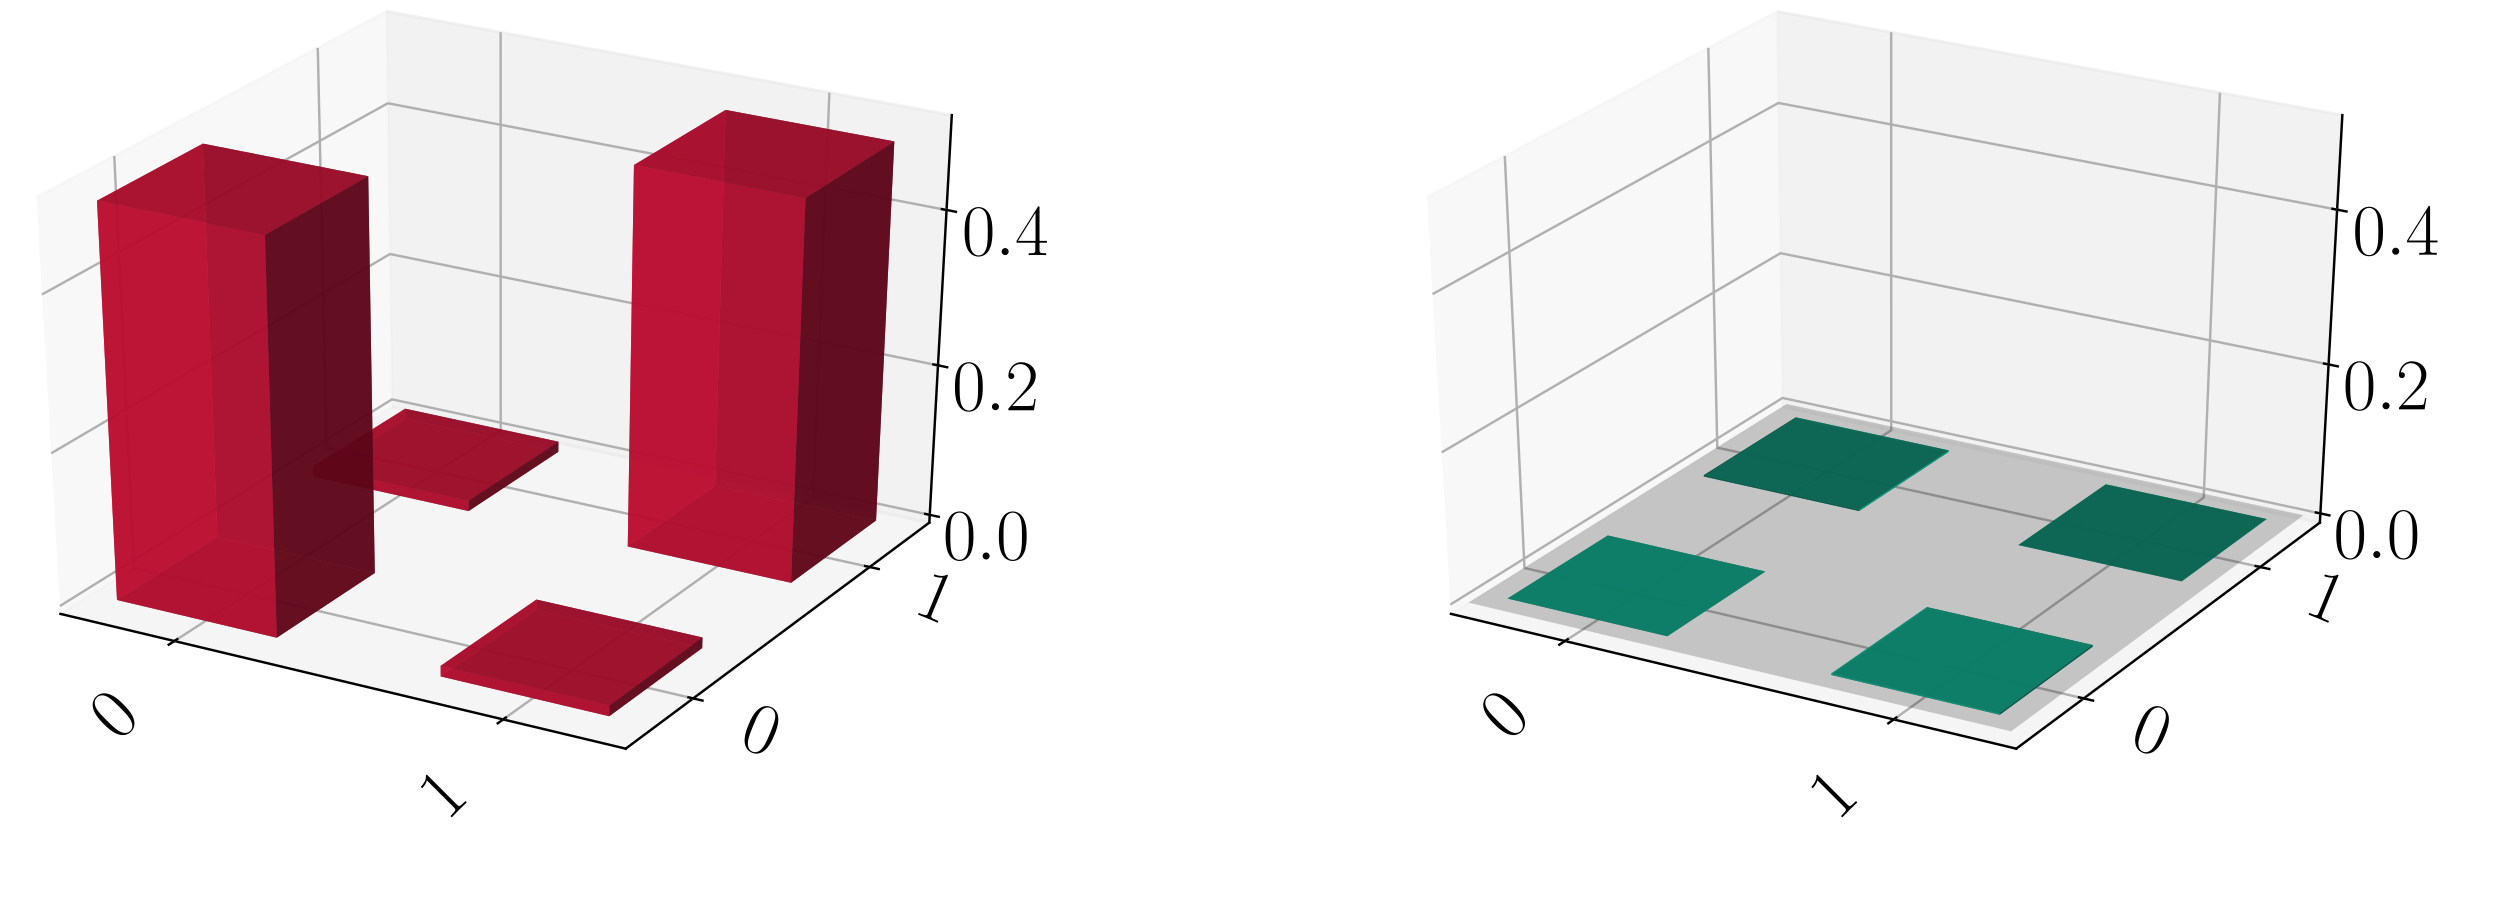 <?xml version="1.0" encoding="utf-8" standalone="no"?>
<!DOCTYPE svg PUBLIC "-//W3C//DTD SVG 1.1//EN"
  "http://www.w3.org/Graphics/SVG/1.1/DTD/svg11.dtd">
<!-- Created with matplotlib (https://matplotlib.org/) -->
<svg height="302.4pt" version="1.1" viewBox="0 0 820.8 302.4" width="820.8pt" xmlns="http://www.w3.org/2000/svg" xmlns:xlink="http://www.w3.org/1999/xlink">
 <defs>
  <style type="text/css">
*{stroke-linecap:butt;stroke-linejoin:round;}
  </style>
 </defs>
 <g id="figure_1">
  <g id="patch_1">
   <path d="M 0 302.4 
L 820.8 302.4 
L 820.8 0 
L 0 0 
z
" style="fill:#ffffff;"/>
  </g>
  <g id="patch_2">
   <path d="M -30.6 262.8 
L 349.855 262.8 
L 349.855 -14.4 
L -30.6 -14.4 
z
" style="fill:#ffffff;"/>
  </g>
  <g id="pane3d_1">
   <g id="patch_3">
    <path d="M 19.835 201.549 
L 128.723 133.585 
L 126.91 3.719 
L 11.951 64.782 
" style="fill:#f2f2f2;opacity:0.5;stroke:#f2f2f2;stroke-linejoin:miter;"/>
   </g>
  </g>
  <g id="pane3d_2">
   <g id="patch_4">
    <path d="M 128.723 133.585 
L 305.112 171.581 
L 312.492 37.799 
L 126.91 3.719 
" style="fill:#e6e6e6;opacity:0.5;stroke:#e6e6e6;stroke-linejoin:miter;"/>
   </g>
  </g>
  <g id="pane3d_3">
   <g id="patch_5">
    <path d="M 19.835 201.549 
L 205.42 245.801 
L 305.112 171.581 
L 128.723 133.585 
" style="fill:#ececec;opacity:0.5;stroke:#ececec;stroke-linejoin:miter;"/>
   </g>
  </g>
  <g id="axis3d_1">
   <g id="line2d_1">
    <path d="M 19.835 201.549 
L 205.42 245.801 
" style="fill:none;stroke:#000000;stroke-linecap:square;stroke-width:0.8;"/>
   </g>
   <g id="Line3DCollection_1">
    <path d="M 57.255 210.471 
L 164.384 141.267 
L 164.365 10.597 
" style="fill:none;stroke:#b0b0b0;stroke-width:0.8;"/>
    <path d="M 165.194 236.209 
L 266.98 163.367 
L 272.304 30.419 
" style="fill:none;stroke:#b0b0b0;stroke-width:0.8;"/>
   </g>
   <g id="xtick_1">
    <g id="line2d_2">
     <path d="M 58.178 209.875 
L 55.405 211.667 
" style="fill:none;stroke:#000000;stroke-linecap:square;stroke-width:0.8;"/>
    </g>
    <g id="text_1">
     <!-- 0 -->
     <defs>
      <path d="M 42 31.844 
C 42 37.969 41.906 48.422 37.703 56.453 
C 34 63.484 28.094 66 22.906 66 
C 18.094 66 12 63.781 8.203 56.562 
C 4.203 49.016 3.797 39.672 3.797 31.844 
C 3.797 26.109 3.906 17.375 7 9.734 
C 11.297 -0.609 19 -2 22.906 -2 
C 27.5 -2 34.5 -0.109 38.594 9.438 
C 41.594 16.375 42 24.5 42 31.844 
z
M 22.906 -0.406 
C 16.5 -0.406 12.703 5.125 11.297 12.75 
C 10.203 18.688 10.203 27.328 10.203 32.953 
C 10.203 40.688 10.203 47.109 11.5 53.234 
C 13.406 61.781 19 64.391 22.906 64.391 
C 27 64.391 32.297 61.672 34.203 53.438 
C 35.5 47.719 35.594 40.984 35.594 32.953 
C 35.594 26.422 35.594 18.375 34.406 12.453 
C 32.297 1.5 26.406 -0.406 22.906 -0.406 
z
" id="CMR17-48"/>
     </defs>
     <g transform="translate(38.82 243.761)rotate(-45)scale(0.24 -0.24)">
      <use transform="scale(0.996)" xlink:href="#CMR17-48"/>
     </g>
    </g>
   </g>
   <g id="xtick_2">
    <g id="line2d_3">
     <path d="M 166.073 235.58 
L 163.433 237.47 
" style="fill:none;stroke:#000000;stroke-linecap:square;stroke-width:0.8;"/>
    </g>
    <g id="text_2">
     <!-- 1 -->
     <defs>
      <path d="M 26.594 63.797 
C 26.594 65.891 26.5 66 25.094 66 
C 21.203 61.359 15.297 59.891 9.703 59.688 
C 9.406 59.688 8.906 59.688 8.797 59.5 
C 8.703 59.297 8.703 59.094 8.703 57 
C 11.797 57 17 57.594 21 59.984 
L 21 7.297 
C 21 3.797 20.797 2.594 12.203 2.594 
L 9.203 2.594 
L 9.203 0 
C 14 0.094 19 0.188 23.797 0.188 
C 28.594 0.188 33.594 0.094 38.406 0 
L 38.406 2.594 
L 35.406 2.594 
C 26.797 2.594 26.594 3.688 26.594 7.297 
z
" id="CMR17-49"/>
     </defs>
     <g transform="translate(146.754 269.918)rotate(-45)scale(0.24 -0.24)">
      <use transform="scale(0.996)" xlink:href="#CMR17-49"/>
     </g>
    </g>
   </g>
  </g>
  <g id="axis3d_2">
   <g id="line2d_4">
    <path d="M 305.112 171.581 
L 205.42 245.801 
" style="fill:none;stroke:#000000;stroke-linecap:square;stroke-width:0.8;"/>
   </g>
   <g id="Line3DCollection_2">
    <path d="M 37.513 51.204 
L 43.974 186.482 
L 227.578 229.304 
" style="fill:none;stroke:#b0b0b0;stroke-width:0.8;"/>
    <path d="M 104.331 15.713 
L 107.269 146.976 
L 285.522 186.165 
" style="fill:none;stroke:#b0b0b0;stroke-width:0.8;"/>
   </g>
   <g id="xtick_3">
    <g id="line2d_5">
     <path d="M 226.042 228.946 
L 230.653 230.022 
" style="fill:none;stroke:#000000;stroke-linecap:square;stroke-width:0.8;"/>
    </g>
    <g id="text_3">
     <!-- 0 -->
     <g transform="translate(242.023 244.596)rotate(-337.5)scale(0.24 -0.24)">
      <use transform="scale(0.996)" xlink:href="#CMR17-48"/>
     </g>
    </g>
   </g>
   <g id="xtick_4">
    <g id="line2d_6">
     <path d="M 284.034 185.838 
L 288.502 186.821 
" style="fill:none;stroke:#000000;stroke-linecap:square;stroke-width:0.8;"/>
    </g>
    <g id="text_4">
     <!-- 1 -->
     <g transform="translate(299.38 200.952)rotate(-337.5)scale(0.24 -0.24)">
      <use transform="scale(0.996)" xlink:href="#CMR17-49"/>
     </g>
    </g>
   </g>
  </g>
  <g id="axis3d_3">
   <g id="line2d_7">
    <path d="M 305.112 171.581 
L 312.492 37.799 
" style="fill:none;stroke:#000000;stroke-linecap:square;stroke-width:0.8;"/>
   </g>
   <g id="Line3DCollection_3">
    <path d="M 305.252 169.037 
L 128.689 131.11 
L 19.685 198.952 
" style="fill:none;stroke:#b0b0b0;stroke-width:0.8;"/>
    <path d="M 307.959 119.957 
L 128.023 83.406 
L 16.796 148.829 
" style="fill:none;stroke:#b0b0b0;stroke-width:0.8;"/>
    <path d="M 310.773 68.949 
L 127.332 33.907 
L 13.789 96.67 
" style="fill:none;stroke:#b0b0b0;stroke-width:0.8;"/>
   </g>
   <g id="xtick_5">
    <g id="line2d_8">
     <path d="M 303.779 168.72 
L 308.201 169.67 
" style="fill:none;stroke:#000000;stroke-linecap:square;stroke-width:0.8;"/>
    </g>
    <g id="text_5">
     <!-- $0.0$ -->
     <defs>
      <path d="M 18.406 4.797 
C 18.406 7.688 16 9.688 13.594 9.688 
C 10.703 9.688 8.703 7.297 8.703 4.891 
C 8.703 2 11.094 0 13.5 0 
C 16.406 0 18.406 2.391 18.406 4.797 
z
" id="CMMI12-58"/>
     </defs>
     <g transform="translate(309.562 183.7)scale(0.24 -0.24)">
      <use transform="scale(0.996)" xlink:href="#CMR17-48"/>
      <use transform="translate(45.69 0)scale(0.996)" xlink:href="#CMMI12-58"/>
      <use transform="translate(72.788 0)scale(0.996)" xlink:href="#CMR17-48"/>
     </g>
    </g>
   </g>
   <g id="xtick_6">
    <g id="line2d_9">
     <path d="M 306.457 119.652 
L 310.968 120.568 
" style="fill:none;stroke:#000000;stroke-linecap:square;stroke-width:0.8;"/>
    </g>
    <g id="text_6">
     <!-- $0.2$ -->
     <defs>
      <path d="M 41.703 15.469 
L 39.906 15.469 
C 38.906 8.391 38.094 7.188 37.703 6.594 
C 37.203 5.797 30 5.797 28.594 5.797 
L 9.406 5.797 
C 13 9.688 20 16.766 28.5 24.938 
C 34.594 30.719 41.703 37.5 41.703 47.391 
C 41.703 59.188 32.297 66 21.797 66 
C 10.797 66 4.094 56.297 4.094 47.297 
C 4.094 43.391 7 42.891 8.203 42.891 
C 9.203 42.891 12.203 43.484 12.203 46.984 
C 12.203 50.094 9.594 51 8.203 51 
C 7.594 51 7 50.891 6.594 50.688 
C 8.5 59.188 14.297 63.391 20.406 63.391 
C 29.094 63.391 34.797 56.5 34.797 47.391 
C 34.797 38.703 29.703 31.219 24 24.734 
L 4.094 2.297 
L 4.094 0 
L 39.297 0 
z
" id="CMR17-50"/>
     </defs>
     <g transform="translate(312.62 134.69)scale(0.24 -0.24)">
      <use transform="scale(0.996)" xlink:href="#CMR17-48"/>
      <use transform="translate(45.69 0)scale(0.996)" xlink:href="#CMMI12-58"/>
      <use transform="translate(72.788 0)scale(0.996)" xlink:href="#CMR17-50"/>
     </g>
    </g>
   </g>
   <g id="xtick_7">
    <g id="line2d_10">
     <path d="M 309.24 68.656 
L 313.843 69.536 
" style="fill:none;stroke:#000000;stroke-linecap:square;stroke-width:0.8;"/>
    </g>
    <g id="text_7">
     <!-- $0.4$ -->
     <defs>
      <path d="M 33.594 64.797 
C 33.594 66.891 33.5 67 31.703 67 
L 2 19.594 
L 2 17 
L 27.797 17 
L 27.797 7.188 
C 27.797 3.594 27.594 2.594 20.594 2.594 
L 18.703 2.594 
L 18.703 0 
C 21.906 0.188 27.297 0.188 30.703 0.188 
C 34.094 0.188 39.5 0.188 42.703 0 
L 42.703 2.594 
L 40.797 2.594 
C 33.797 2.594 33.594 3.594 33.594 7.188 
L 33.594 17 
L 43.797 17 
L 43.797 19.594 
L 33.594 19.594 
z
M 28.094 58.172 
L 28.094 19.594 
L 4 19.594 
z
" id="CMR17-52"/>
     </defs>
     <g transform="translate(315.798 83.758)scale(0.24 -0.24)">
      <use transform="scale(0.996)" xlink:href="#CMR17-48"/>
      <use transform="translate(45.69 0)scale(0.996)" xlink:href="#CMMI12-58"/>
      <use transform="translate(72.788 0)scale(0.996)" xlink:href="#CMR17-52"/>
     </g>
    </g>
   </g>
  </g>
  <g id="axes_1">
   <g id="Poly3DCollection_1">
    <path clip-path="url(#p23380e9dd8)" d="M 133.052 137.476 
L 133.011 134.197 
L 183.33 145.032 
L 183.306 148.338 
z
" style="fill:#5d0618;fill-opacity:0.8;"/>
    <path clip-path="url(#p23380e9dd8)" d="M 102.864 156.46 
L 102.783 153.135 
L 133.011 134.197 
L 133.052 137.476 
z
" style="fill:#ba0c2f;fill-opacity:0.8;"/>
    <path clip-path="url(#p23380e9dd8)" d="M 102.864 156.46 
L 133.052 137.476 
L 183.306 148.338 
L 153.833 167.797 
z
" style="fill:#74081d;fill-opacity:0.8;"/>
    <path clip-path="url(#p23380e9dd8)" d="M 102.783 153.135 
L 153.818 164.445 
L 183.33 145.032 
L 133.011 134.197 
z
" style="fill:#a30a29;fill-opacity:0.8;"/>
    <path clip-path="url(#p23380e9dd8)" d="M 153.833 167.797 
L 183.306 148.338 
L 183.33 145.032 
L 153.818 164.445 
z
" style="fill:#5d0618;fill-opacity:0.8;"/>
    <path clip-path="url(#p23380e9dd8)" d="M 102.864 156.46 
L 153.833 167.797 
L 153.818 164.445 
L 102.783 153.135 
z
" style="fill:#ba0c2f;fill-opacity:0.8;"/>
   </g>
   <g id="Poly3DCollection_2">
    <path clip-path="url(#p23380e9dd8)" d="M 176.094 200.277 
L 176.109 196.85 
L 230.632 209.296 
L 230.541 212.751 
z
" style="fill:#5d0618;fill-opacity:0.8;"/>
    <path clip-path="url(#p23380e9dd8)" d="M 144.7 222.094 
L 144.672 218.618 
L 176.109 196.85 
L 176.094 200.277 
z
" style="fill:#ba0c2f;fill-opacity:0.8;"/>
    <path clip-path="url(#p23380e9dd8)" d="M 144.7 222.094 
L 176.094 200.277 
L 230.541 212.751 
L 199.997 235.155 
z
" style="fill:#74081d;fill-opacity:0.8;"/>
    <path clip-path="url(#p23380e9dd8)" d="M 144.672 218.618 
L 200.047 231.65 
L 230.632 209.296 
L 176.109 196.85 
z
" style="fill:#a30a29;fill-opacity:0.8;"/>
    <path clip-path="url(#p23380e9dd8)" d="M 199.997 235.155 
L 230.541 212.751 
L 230.632 209.296 
L 200.047 231.65 
z
" style="fill:#5d0618;fill-opacity:0.8;"/>
    <path clip-path="url(#p23380e9dd8)" d="M 144.7 222.094 
L 199.997 235.155 
L 200.047 231.65 
L 144.672 218.618 
z
" style="fill:#ba0c2f;fill-opacity:0.8;"/>
   </g>
   <g id="Poly3DCollection_3">
    <path clip-path="url(#p23380e9dd8)" d="M 206.101 179.423 
L 234.813 159.47 
L 287.62 170.884 
L 259.718 191.35 
z
" style="fill:#74081d;fill-opacity:0.8;"/>
    <path clip-path="url(#p23380e9dd8)" d="M 234.813 159.47 
L 238.193 36.092 
L 293.628 46.43 
L 287.62 170.884 
z
" style="fill:#5d0618;fill-opacity:0.8;"/>
    <path clip-path="url(#p23380e9dd8)" d="M 206.101 179.423 
L 208.142 54.173 
L 238.193 36.092 
L 234.813 159.47 
z
" style="fill:#ba0c2f;fill-opacity:0.8;"/>
    <path clip-path="url(#p23380e9dd8)" d="M 259.718 191.35 
L 287.62 170.884 
L 293.628 46.43 
L 264.471 64.999 
z
" style="fill:#5d0618;fill-opacity:0.8;"/>
    <path clip-path="url(#p23380e9dd8)" d="M 206.101 179.423 
L 259.718 191.35 
L 264.471 64.999 
L 208.142 54.173 
z
" style="fill:#ba0c2f;fill-opacity:0.8;"/>
    <path clip-path="url(#p23380e9dd8)" d="M 208.142 54.173 
L 264.471 64.999 
L 293.628 46.43 
L 238.193 36.092 
z
" style="fill:#a30a29;fill-opacity:0.8;"/>
   </g>
   <g id="Poly3DCollection_4">
    <path clip-path="url(#p23380e9dd8)" d="M 38.414 196.99 
L 71.347 176.279 
L 123.047 188.124 
L 90.858 209.377 
z
" style="fill:#74081d;fill-opacity:0.8;"/>
    <path clip-path="url(#p23380e9dd8)" d="M 71.347 176.279 
L 66.597 47.153 
L 120.897 57.862 
L 123.047 188.124 
z
" style="fill:#5d0618;fill-opacity:0.8;"/>
    <path clip-path="url(#p23380e9dd8)" d="M 38.414 196.99 
L 31.837 65.887 
L 66.597 47.153 
L 71.347 176.279 
z
" style="fill:#ba0c2f;fill-opacity:0.8;"/>
    <path clip-path="url(#p23380e9dd8)" d="M 90.858 209.377 
L 123.047 188.124 
L 120.897 57.862 
L 86.958 77.112 
z
" style="fill:#5d0618;fill-opacity:0.8;"/>
    <path clip-path="url(#p23380e9dd8)" d="M 38.414 196.99 
L 90.858 209.377 
L 86.958 77.112 
L 31.837 65.887 
z
" style="fill:#ba0c2f;fill-opacity:0.8;"/>
    <path clip-path="url(#p23380e9dd8)" d="M 31.837 65.887 
L 86.958 77.112 
L 120.897 57.862 
L 66.597 47.153 
z
" style="fill:#a30a29;fill-opacity:0.8;"/>
   </g>
  </g>
  <g id="patch_6">
   <path d="M 425.945 262.8 
L 806.4 262.8 
L 806.4 -14.4 
L 425.945 -14.4 
z
" style="fill:#ffffff;"/>
  </g>
  <g id="pane3d_4">
   <g id="patch_7">
    <path d="M 476.381 201.549 
L 585.269 133.585 
L 583.456 3.719 
L 468.496 64.782 
" style="fill:#f2f2f2;opacity:0.5;stroke:#f2f2f2;stroke-linejoin:miter;"/>
   </g>
  </g>
  <g id="pane3d_5">
   <g id="patch_8">
    <path d="M 585.269 133.585 
L 761.657 171.581 
L 769.037 37.799 
L 583.456 3.719 
" style="fill:#e6e6e6;opacity:0.5;stroke:#e6e6e6;stroke-linejoin:miter;"/>
   </g>
  </g>
  <g id="pane3d_6">
   <g id="patch_9">
    <path d="M 476.381 201.549 
L 661.965 245.801 
L 761.657 171.581 
L 585.269 133.585 
" style="fill:#ececec;opacity:0.5;stroke:#ececec;stroke-linejoin:miter;"/>
   </g>
  </g>
  <g id="axis3d_4">
   <g id="line2d_11">
    <path d="M 476.381 201.549 
L 661.965 245.801 
" style="fill:none;stroke:#000000;stroke-linecap:square;stroke-width:0.8;"/>
   </g>
   <g id="Line3DCollection_4">
    <path d="M 513.8 210.471 
L 620.93 141.267 
L 620.91 10.597 
" style="fill:none;stroke:#b0b0b0;stroke-width:0.8;"/>
    <path d="M 621.74 236.209 
L 723.525 163.367 
L 728.849 30.419 
" style="fill:none;stroke:#b0b0b0;stroke-width:0.8;"/>
   </g>
   <g id="xtick_8">
    <g id="line2d_12">
     <path d="M 514.724 209.875 
L 511.95 211.667 
" style="fill:none;stroke:#000000;stroke-linecap:square;stroke-width:0.8;"/>
    </g>
    <g id="text_8">
     <!-- 0 -->
     <g transform="translate(495.366 243.761)rotate(-45)scale(0.24 -0.24)">
      <use transform="scale(0.996)" xlink:href="#CMR17-48"/>
     </g>
    </g>
   </g>
   <g id="xtick_9">
    <g id="line2d_13">
     <path d="M 622.619 235.58 
L 619.978 237.47 
" style="fill:none;stroke:#000000;stroke-linecap:square;stroke-width:0.8;"/>
    </g>
    <g id="text_9">
     <!-- 1 -->
     <g transform="translate(603.299 269.918)rotate(-45)scale(0.24 -0.24)">
      <use transform="scale(0.996)" xlink:href="#CMR17-49"/>
     </g>
    </g>
   </g>
  </g>
  <g id="axis3d_5">
   <g id="line2d_14">
    <path d="M 761.657 171.581 
L 661.965 245.801 
" style="fill:none;stroke:#000000;stroke-linecap:square;stroke-width:0.8;"/>
   </g>
   <g id="Line3DCollection_5">
    <path d="M 494.059 51.204 
L 500.519 186.482 
L 684.123 229.304 
" style="fill:none;stroke:#b0b0b0;stroke-width:0.8;"/>
    <path d="M 560.876 15.713 
L 563.814 146.976 
L 742.068 186.165 
" style="fill:none;stroke:#b0b0b0;stroke-width:0.8;"/>
   </g>
   <g id="xtick_10">
    <g id="line2d_15">
     <path d="M 682.587 228.946 
L 687.198 230.022 
" style="fill:none;stroke:#000000;stroke-linecap:square;stroke-width:0.8;"/>
    </g>
    <g id="text_10">
     <!-- 0 -->
     <g transform="translate(698.568 244.596)rotate(-337.5)scale(0.24 -0.24)">
      <use transform="scale(0.996)" xlink:href="#CMR17-48"/>
     </g>
    </g>
   </g>
   <g id="xtick_11">
    <g id="line2d_16">
     <path d="M 740.579 185.838 
L 745.047 186.821 
" style="fill:none;stroke:#000000;stroke-linecap:square;stroke-width:0.8;"/>
    </g>
    <g id="text_11">
     <!-- 1 -->
     <g transform="translate(755.926 200.952)rotate(-337.5)scale(0.24 -0.24)">
      <use transform="scale(0.996)" xlink:href="#CMR17-49"/>
     </g>
    </g>
   </g>
  </g>
  <g id="axis3d_6">
   <g id="line2d_17">
    <path d="M 761.657 171.581 
L 769.037 37.799 
" style="fill:none;stroke:#000000;stroke-linecap:square;stroke-width:0.8;"/>
   </g>
   <g id="Line3DCollection_6">
    <path d="M 761.823 168.568 
L 585.228 130.654 
L 476.203 198.474 
" style="fill:none;stroke:#b0b0b0;stroke-width:0.8;"/>
    <path d="M 764.521 119.662 
L 584.564 83.119 
L 473.324 148.528 
" style="fill:none;stroke:#b0b0b0;stroke-width:0.8;"/>
    <path d="M 767.325 68.842 
L 583.876 33.803 
L 470.328 96.56 
" style="fill:none;stroke:#b0b0b0;stroke-width:0.8;"/>
   </g>
   <g id="xtick_12">
    <g id="line2d_18">
     <path d="M 760.35 168.252 
L 764.773 169.202 
" style="fill:none;stroke:#000000;stroke-linecap:square;stroke-width:0.8;"/>
    </g>
    <g id="text_12">
     <!-- $0.0$ -->
     <g transform="translate(766.137 183.232)scale(0.24 -0.24)">
      <use transform="scale(0.996)" xlink:href="#CMR17-48"/>
      <use transform="translate(45.69 0)scale(0.996)" xlink:href="#CMMI12-58"/>
      <use transform="translate(72.788 0)scale(0.996)" xlink:href="#CMR17-48"/>
     </g>
    </g>
   </g>
   <g id="xtick_13">
    <g id="line2d_19">
     <path d="M 763.018 119.357 
L 767.53 120.273 
" style="fill:none;stroke:#000000;stroke-linecap:square;stroke-width:0.8;"/>
    </g>
    <g id="text_13">
     <!-- $0.2$ -->
     <g transform="translate(769.184 134.395)scale(0.24 -0.24)">
      <use transform="scale(0.996)" xlink:href="#CMR17-48"/>
      <use transform="translate(45.69 0)scale(0.996)" xlink:href="#CMMI12-58"/>
      <use transform="translate(72.788 0)scale(0.996)" xlink:href="#CMR17-50"/>
     </g>
    </g>
   </g>
   <g id="xtick_14">
    <g id="line2d_20">
     <path d="M 765.791 68.549 
L 770.394 69.428 
" style="fill:none;stroke:#000000;stroke-linecap:square;stroke-width:0.8;"/>
    </g>
    <g id="text_14">
     <!-- $0.4$ -->
     <g transform="translate(772.35 83.65)scale(0.24 -0.24)">
      <use transform="scale(0.996)" xlink:href="#CMR17-48"/>
      <use transform="translate(45.69 0)scale(0.996)" xlink:href="#CMMI12-58"/>
      <use transform="translate(72.788 0)scale(0.996)" xlink:href="#CMR17-52"/>
     </g>
    </g>
   </g>
  </g>
  <g id="axes_2">
   <g id="Poly3DCollection_5">
    <path clip-path="url(#pe6d8a87a4e)" d="M 589.592 137.018 
L 589.597 137.476 
L 639.851 148.338 
L 639.855 147.876 
z
" style="fill:#0cba97;fill-opacity:0.8;"/>
    <path clip-path="url(#pe6d8a87a4e)" d="M 559.398 155.996 
L 559.409 156.46 
L 589.597 137.476 
L 589.592 137.018 
z
" style="fill:#065d4c;fill-opacity:0.8;"/>
    <path clip-path="url(#pe6d8a87a4e)" d="M 559.409 156.46 
L 610.378 167.797 
L 639.851 148.338 
L 589.597 137.476 
z
" style="fill:#0aa384;fill-opacity:0.8;"/>
    <path clip-path="url(#pe6d8a87a4e)" d="M 559.398 155.996 
L 589.592 137.018 
L 639.855 147.876 
L 610.376 167.329 
z
" style="fill:#08745e;fill-opacity:0.8;"/>
    <path clip-path="url(#pe6d8a87a4e)" d="M 610.376 167.329 
L 639.855 147.876 
L 639.851 148.338 
L 610.378 167.797 
z
" style="fill:#0cba97;fill-opacity:0.8;"/>
    <path clip-path="url(#pe6d8a87a4e)" d="M 559.398 155.996 
L 610.376 167.329 
L 610.378 167.797 
L 559.409 156.46 
z
" style="fill:#065d4c;fill-opacity:0.8;"/>
   </g>
   <g id="Poly3DCollection_6">
    <path clip-path="url(#pe6d8a87a4e)" d="M 691.371 159.005 
L 691.371 159.005 
L 744.188 170.415 
L 744.188 170.415 
z
" style="fill:#065d4c;fill-opacity:0.8;"/>
    <path clip-path="url(#pe6d8a87a4e)" d="M 662.654 178.951 
L 662.654 178.951 
L 691.371 159.005 
L 691.371 159.005 
z
" style="fill:#065d4c;fill-opacity:0.8;"/>
    <path clip-path="url(#pe6d8a87a4e)" d="M 662.654 178.951 
L 716.282 190.874 
L 744.188 170.415 
L 691.371 159.005 
z
" style="fill:#0aa384;fill-opacity:0.8;"/>
    <path clip-path="url(#pe6d8a87a4e)" d="M 662.654 178.951 
L 691.371 159.005 
L 744.188 170.415 
L 716.282 190.874 
z
" style="fill:#08745e;fill-opacity:0.8;"/>
    <path clip-path="url(#pe6d8a87a4e)" d="M 716.282 190.874 
L 744.188 170.415 
L 744.188 170.415 
L 716.282 190.874 
z
" style="fill:#065d4c;fill-opacity:0.8;"/>
    <path clip-path="url(#pe6d8a87a4e)" d="M 662.654 178.951 
L 716.282 190.874 
L 716.282 190.874 
L 662.654 178.951 
z
" style="fill:#065d4c;fill-opacity:0.8;"/>
   </g>
   <g id="Poly3DCollection_7">
    <path clip-path="url(#pe6d8a87a4e)" d="M 527.876 175.808 
L 527.876 175.808 
L 579.584 187.649 
L 579.584 187.649 
z
" style="fill:#065d4c;fill-opacity:0.8;"/>
    <path clip-path="url(#pe6d8a87a4e)" d="M 494.935 196.512 
L 494.935 196.512 
L 527.876 175.808 
L 527.876 175.808 
z
" style="fill:#065d4c;fill-opacity:0.8;"/>
    <path clip-path="url(#pe6d8a87a4e)" d="M 494.935 196.512 
L 527.876 175.808 
L 579.584 187.649 
L 547.389 208.895 
z
" style="fill:#08745e;fill-opacity:0.8;"/>
    <path clip-path="url(#pe6d8a87a4e)" d="M 494.935 196.512 
L 547.389 208.895 
L 579.584 187.649 
L 527.876 175.808 
z
" style="fill:#0aa384;fill-opacity:0.8;"/>
    <path clip-path="url(#pe6d8a87a4e)" d="M 547.389 208.895 
L 579.584 187.649 
L 579.584 187.649 
L 547.389 208.895 
z
" style="fill:#065d4c;fill-opacity:0.8;"/>
    <path clip-path="url(#pe6d8a87a4e)" d="M 494.935 196.512 
L 547.389 208.895 
L 547.389 208.895 
L 494.935 196.512 
z
" style="fill:#065d4c;fill-opacity:0.8;"/>
   </g>
   <g id="Poly3DCollection_8">
    <path clip-path="url(#pe6d8a87a4e)" d="M 632.641 199.799 
L 632.643 199.32 
L 687.112 211.786 
L 687.099 212.269 
z
" style="fill:#065d4c;fill-opacity:0.8;"/>
    <path clip-path="url(#pe6d8a87a4e)" d="M 601.242 221.609 
L 601.238 221.123 
L 632.643 199.32 
L 632.641 199.799 
z
" style="fill:#0cba97;fill-opacity:0.8;"/>
    <path clip-path="url(#pe6d8a87a4e)" d="M 601.242 221.609 
L 632.641 199.799 
L 687.099 212.269 
L 656.55 234.665 
z
" style="fill:#08745e;fill-opacity:0.8;"/>
    <path clip-path="url(#pe6d8a87a4e)" d="M 601.238 221.123 
L 656.557 234.176 
L 687.112 211.786 
L 632.643 199.32 
z
" style="fill:#0aa384;fill-opacity:0.8;"/>
    <path clip-path="url(#pe6d8a87a4e)" d="M 656.55 234.665 
L 687.099 212.269 
L 687.112 211.786 
L 656.557 234.176 
z
" style="fill:#065d4c;fill-opacity:0.8;"/>
    <path clip-path="url(#pe6d8a87a4e)" d="M 601.242 221.609 
L 656.55 234.665 
L 656.557 234.176 
L 601.238 221.123 
z
" style="fill:#0cba97;fill-opacity:0.8;"/>
   </g>
   <g id="Poly3DCollection_9">
    <path clip-path="url(#pe6d8a87a4e)" d="M 482.099 197.856 
L 660.289 240.119 
L 756.289 169.148 
L 586.592 132.644 
z
" style="fill-opacity:0.2;"/>
   </g>
  </g>
 </g>
 <defs>
  <clipPath id="p23380e9dd8">
   <rect height="277.2" width="380.455" x="-30.6" y="-14.4"/>
  </clipPath>
  <clipPath id="pe6d8a87a4e">
   <rect height="277.2" width="380.455" x="425.945" y="-14.4"/>
  </clipPath>
 </defs>
</svg>

